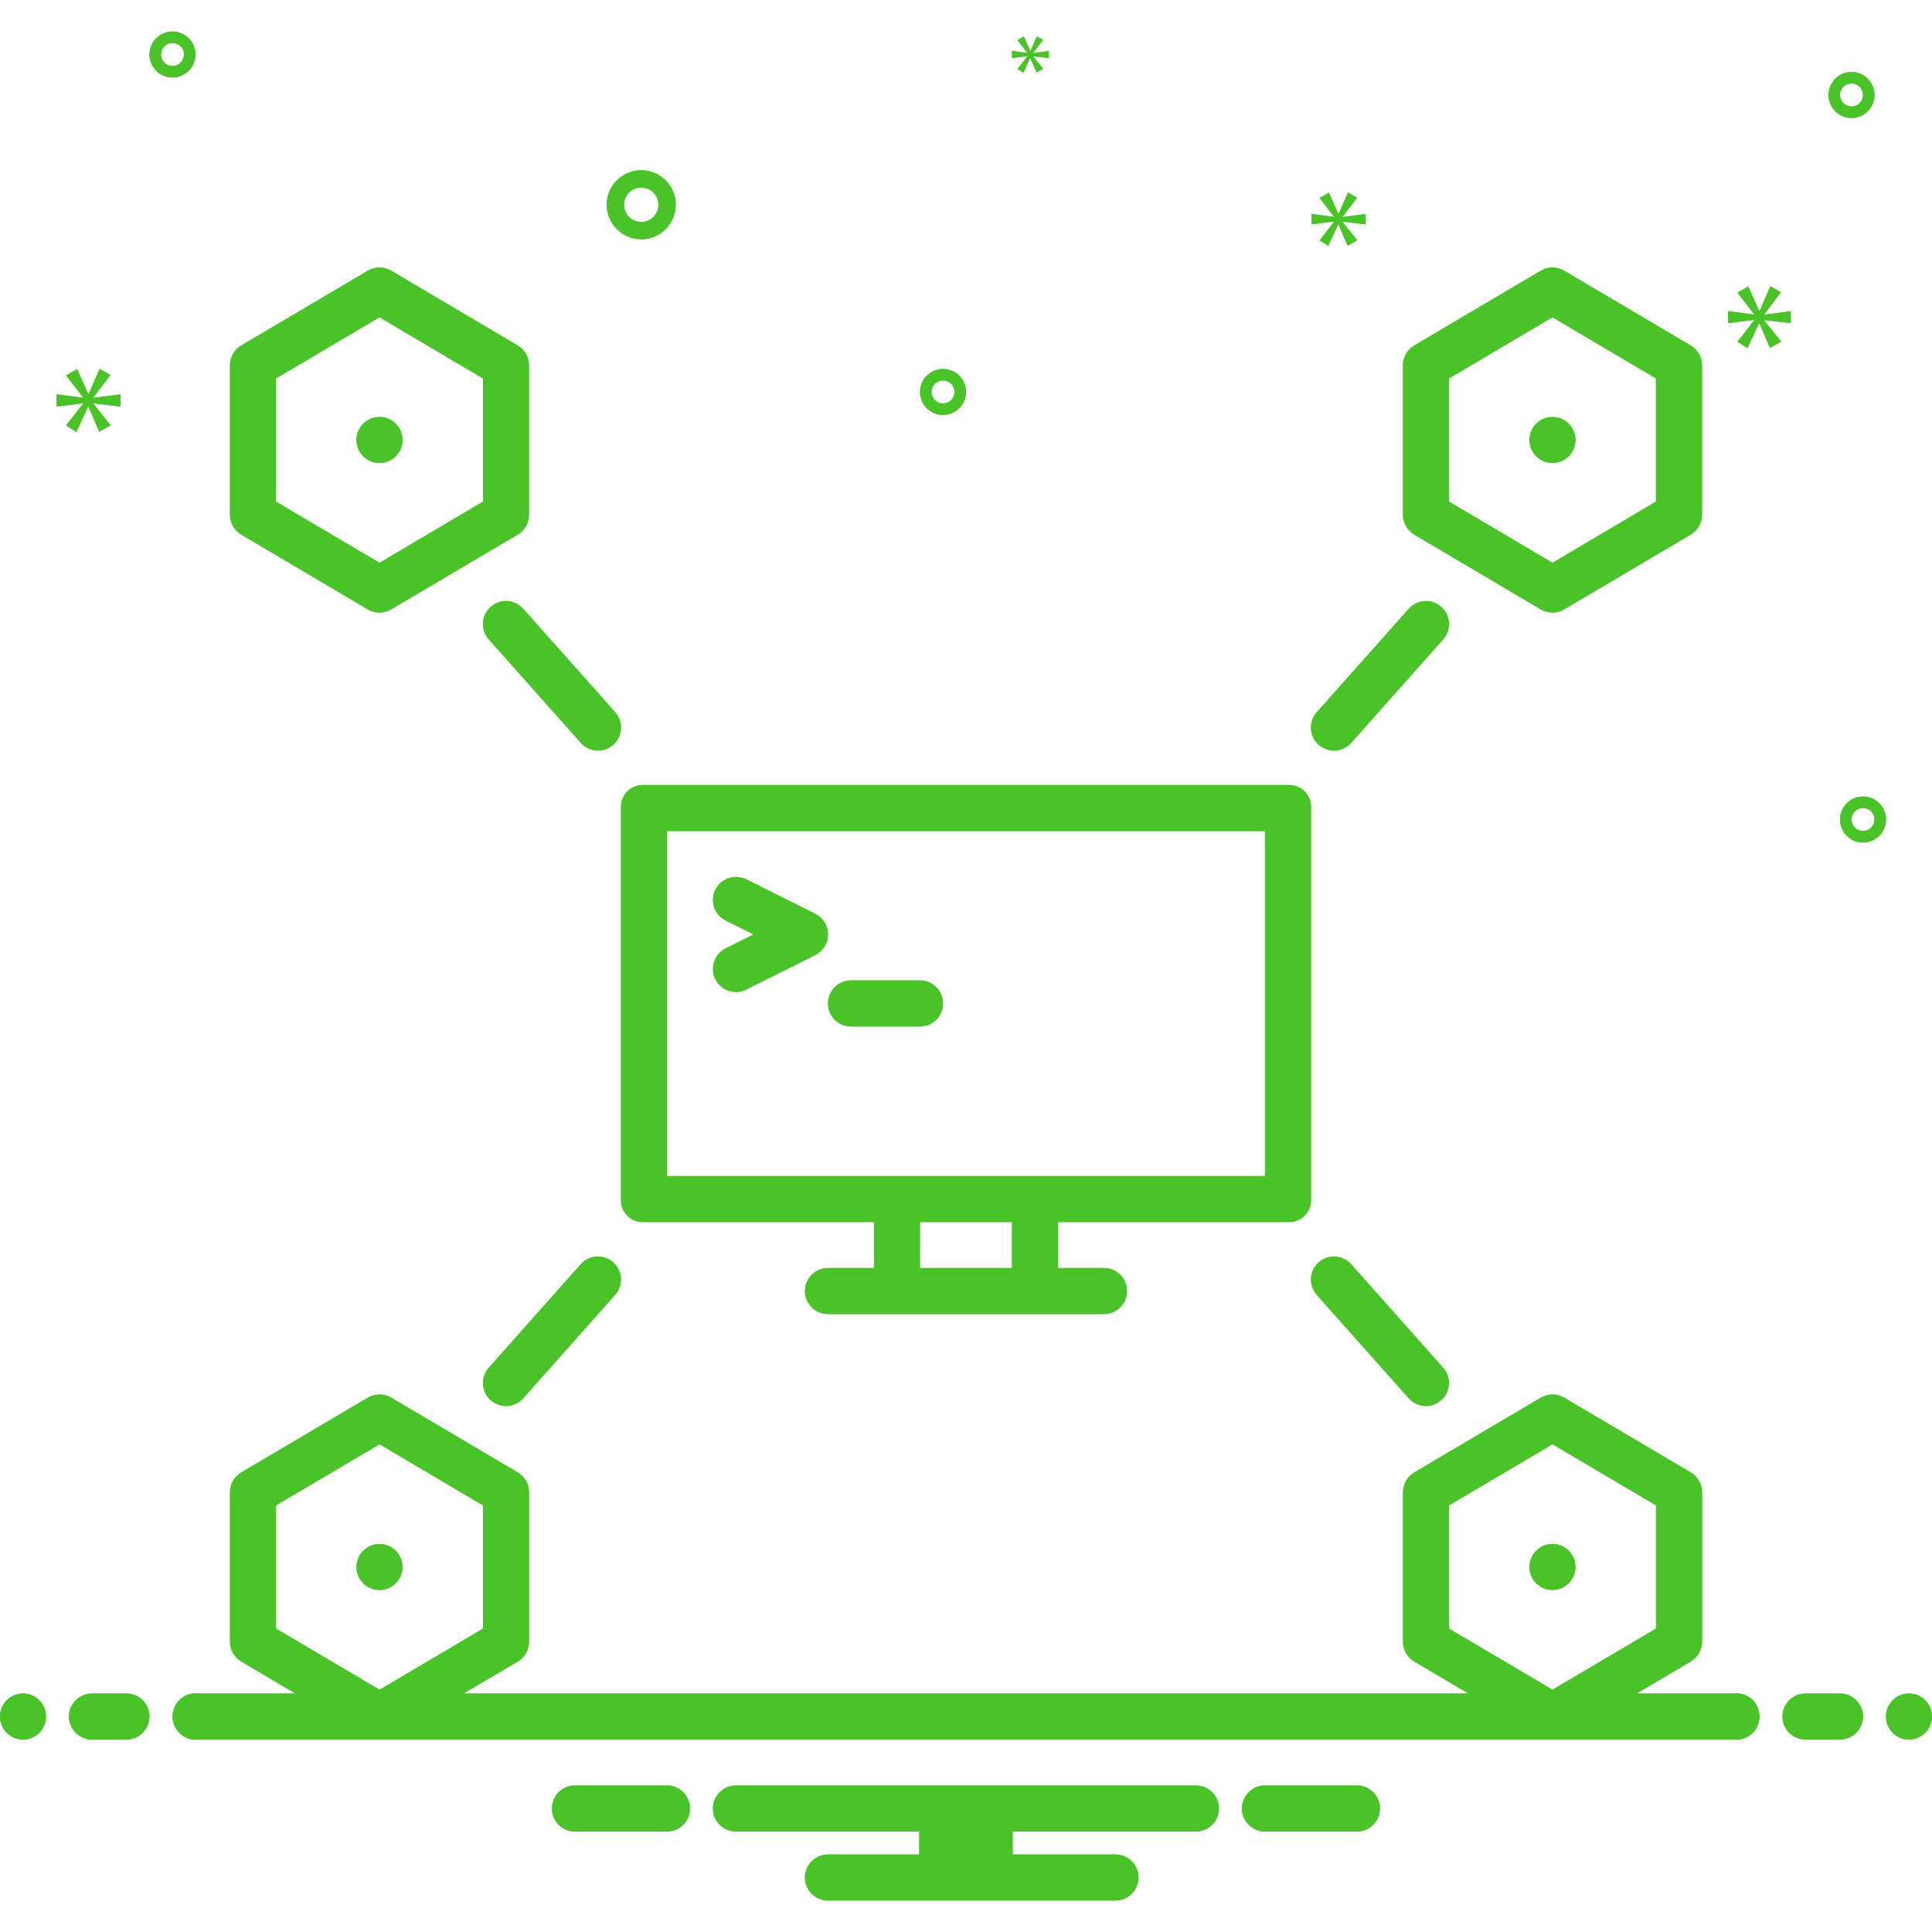 <svg width="40" height="40" viewBox="0 0 40 40" fill="none" xmlns="http://www.w3.org/2000/svg">
<g clip-path="url(#clip0_213_303)">
<path d="M0.476 36.015C0.739 36.015 0.952 35.802 0.952 35.539C0.952 35.276 0.739 35.062 0.476 35.062C0.213 35.062 0 35.276 0 35.539C0 35.802 0.213 36.015 0.476 36.015Z" fill="#4AC328"/>
<path d="M2.618 35.062H1.904C1.778 35.062 1.657 35.113 1.567 35.202C1.478 35.291 1.428 35.412 1.428 35.539C1.428 35.665 1.478 35.786 1.567 35.875C1.657 35.965 1.778 36.015 1.904 36.015H2.618C2.744 36.015 2.866 35.965 2.955 35.875C3.044 35.786 3.094 35.665 3.094 35.539C3.094 35.412 3.044 35.291 2.955 35.202C2.866 35.113 2.744 35.062 2.618 35.062ZM38.094 35.062H37.38C37.254 35.062 37.133 35.113 37.043 35.202C36.954 35.291 36.904 35.412 36.904 35.539C36.904 35.665 36.954 35.786 37.043 35.875C37.133 35.965 37.254 36.015 37.38 36.015H38.094C38.221 36.015 38.342 35.965 38.431 35.875C38.52 35.786 38.571 35.665 38.571 35.539C38.571 35.412 38.52 35.291 38.431 35.202C38.342 35.113 38.221 35.062 38.094 35.062Z" fill="#4AC328"/>
<path d="M39.523 36.015C39.786 36.015 39.999 35.802 39.999 35.539C39.999 35.276 39.786 35.062 39.523 35.062C39.26 35.062 39.047 35.276 39.047 35.539C39.047 35.802 39.26 36.015 39.523 36.015Z" fill="#4AC328"/>
<path d="M28.131 36.967H26.153C26.033 36.976 25.922 37.031 25.84 37.119C25.759 37.207 25.713 37.323 25.713 37.443C25.713 37.563 25.759 37.679 25.84 37.767C25.922 37.855 26.033 37.91 26.153 37.919H28.131C28.251 37.91 28.363 37.855 28.444 37.767C28.525 37.679 28.571 37.563 28.571 37.443C28.571 37.323 28.525 37.207 28.444 37.119C28.363 37.031 28.251 36.976 28.131 36.967ZM13.845 36.967H11.867C11.748 36.976 11.636 37.031 11.554 37.119C11.473 37.207 11.428 37.323 11.428 37.443C11.428 37.563 11.473 37.679 11.554 37.767C11.636 37.855 11.748 37.91 11.867 37.919H13.845C13.965 37.91 14.077 37.855 14.158 37.767C14.24 37.679 14.285 37.563 14.285 37.443C14.285 37.323 14.24 37.207 14.158 37.119C14.077 37.031 13.965 36.976 13.845 36.967V36.967ZM24.761 36.967H15.237C15.111 36.967 14.99 37.017 14.9 37.106C14.811 37.196 14.761 37.317 14.761 37.443C14.761 37.569 14.811 37.69 14.9 37.78C14.99 37.869 15.111 37.919 15.237 37.919H19.032V38.395H17.142C17.016 38.395 16.895 38.446 16.805 38.535C16.716 38.624 16.666 38.745 16.666 38.872C16.666 38.998 16.716 39.119 16.805 39.208C16.895 39.298 17.016 39.348 17.142 39.348H23.094C23.221 39.348 23.342 39.298 23.431 39.208C23.52 39.119 23.571 38.998 23.571 38.872C23.571 38.745 23.52 38.624 23.431 38.535C23.342 38.446 23.221 38.395 23.094 38.395H20.966V37.919H24.761C24.887 37.919 25.009 37.869 25.098 37.78C25.187 37.69 25.237 37.569 25.237 37.443C25.237 37.317 25.187 37.196 25.098 37.106C25.009 37.017 24.887 36.967 24.761 36.967Z" fill="#4AC328"/>
<path d="M13.307 25.301H18.095V26.253H17.143C17.016 26.253 16.895 26.303 16.806 26.393C16.717 26.482 16.666 26.603 16.666 26.73C16.666 26.856 16.717 26.977 16.806 27.066C16.895 27.156 17.016 27.206 17.143 27.206H22.857C22.983 27.206 23.104 27.156 23.194 27.066C23.283 26.977 23.333 26.856 23.333 26.73C23.333 26.603 23.283 26.482 23.194 26.393C23.104 26.303 22.983 26.253 22.857 26.253H21.905V25.301H26.693C26.752 25.301 26.81 25.29 26.864 25.268C26.919 25.246 26.968 25.213 27.01 25.172C27.052 25.131 27.085 25.081 27.108 25.027C27.131 24.973 27.142 24.915 27.143 24.856V16.698C27.142 16.579 27.094 16.466 27.01 16.382C26.925 16.299 26.811 16.253 26.693 16.253H13.307C13.188 16.253 13.074 16.299 12.99 16.383C12.905 16.466 12.858 16.579 12.857 16.698V24.856C12.857 24.915 12.869 24.973 12.892 25.027C12.915 25.081 12.948 25.13 12.99 25.172C13.031 25.213 13.081 25.246 13.135 25.268C13.19 25.29 13.248 25.301 13.307 25.301V25.301ZM20.952 26.253H19.047V25.301H20.952V26.253ZM13.809 17.206H26.19V24.349H13.809V17.206ZM4.996 11.068L7.615 12.616C7.688 12.659 7.772 12.682 7.857 12.682C7.942 12.682 8.026 12.659 8.099 12.616L10.718 11.068C10.79 11.026 10.849 10.966 10.89 10.894C10.931 10.822 10.952 10.741 10.952 10.658V7.563C10.952 7.48 10.931 7.399 10.89 7.327C10.849 7.255 10.79 7.195 10.718 7.153L8.099 5.605C8.026 5.562 7.942 5.539 7.857 5.539C7.772 5.539 7.688 5.562 7.615 5.605L4.996 7.153C4.924 7.195 4.865 7.255 4.824 7.327C4.783 7.399 4.762 7.48 4.762 7.563V10.658C4.762 10.741 4.783 10.822 4.824 10.894C4.865 10.966 4.924 11.026 4.996 11.068V11.068ZM5.714 7.835L7.857 6.568L10 7.835V10.386L7.857 11.653L5.714 10.386V7.835ZM10.16 12.564C10.065 12.648 10.008 12.766 10.001 12.892C9.993 13.018 10.036 13.142 10.12 13.236L12.025 15.379C12.109 15.473 12.227 15.53 12.353 15.538C12.479 15.545 12.602 15.502 12.697 15.418C12.791 15.334 12.848 15.217 12.856 15.091C12.863 14.965 12.82 14.841 12.737 14.746L10.832 12.604C10.79 12.557 10.74 12.519 10.684 12.492C10.627 12.464 10.566 12.448 10.504 12.445C10.441 12.441 10.379 12.45 10.32 12.47C10.261 12.491 10.206 12.523 10.16 12.564V12.564Z" fill="#4AC328"/>
<path d="M7.857 9.585C8.12 9.585 8.333 9.372 8.333 9.109C8.333 8.846 8.12 8.633 7.857 8.633C7.594 8.633 7.381 8.846 7.381 9.109C7.381 9.372 7.594 9.585 7.857 9.585Z" fill="#4AC328"/>
<path d="M29.281 11.068L31.9 12.616C31.974 12.659 32.057 12.682 32.143 12.682C32.228 12.682 32.312 12.659 32.385 12.616L35.004 11.068C35.075 11.026 35.134 10.966 35.175 10.894C35.216 10.822 35.238 10.741 35.238 10.658V7.563C35.238 7.48 35.216 7.399 35.175 7.327C35.134 7.255 35.075 7.195 35.004 7.153L32.385 5.605C32.312 5.562 32.228 5.539 32.143 5.539C32.057 5.539 31.974 5.562 31.9 5.605L29.281 7.153C29.21 7.195 29.151 7.255 29.11 7.327C29.069 7.399 29.047 7.48 29.047 7.563V10.658C29.047 10.741 29.069 10.822 29.11 10.894C29.151 10.966 29.21 11.026 29.281 11.068V11.068ZM30 7.835L32.143 6.568L34.285 7.835V10.386L32.143 11.653L30 10.386V7.835ZM27.619 15.539C27.686 15.539 27.753 15.525 27.814 15.497C27.875 15.47 27.93 15.43 27.975 15.379L29.88 13.236C29.963 13.142 30.006 13.018 29.998 12.892C29.991 12.766 29.934 12.649 29.839 12.565C29.745 12.481 29.621 12.438 29.495 12.445C29.369 12.453 29.252 12.509 29.168 12.604L27.263 14.746C27.202 14.815 27.162 14.9 27.148 14.991C27.134 15.081 27.147 15.174 27.184 15.258C27.222 15.342 27.283 15.413 27.36 15.463C27.437 15.512 27.527 15.539 27.619 15.539V15.539Z" fill="#4AC328"/>
<path d="M32.142 9.585C32.405 9.585 32.618 9.372 32.618 9.109C32.618 8.846 32.405 8.633 32.142 8.633C31.879 8.633 31.666 8.846 31.666 9.109C31.666 9.372 31.879 9.585 32.142 9.585Z" fill="#4AC328"/>
<path d="M12.024 26.175L10.12 28.318C10.036 28.412 9.993 28.536 10.001 28.662C10.008 28.788 10.066 28.906 10.16 28.989C10.254 29.073 10.378 29.116 10.504 29.109C10.63 29.102 10.748 29.044 10.832 28.95L12.736 26.808C12.82 26.713 12.863 26.589 12.855 26.463C12.848 26.337 12.79 26.22 12.696 26.136C12.602 26.052 12.478 26.009 12.352 26.016C12.226 26.024 12.108 26.081 12.024 26.175V26.175Z" fill="#4AC328"/>
<path d="M7.857 32.919C8.12 32.919 8.333 32.706 8.333 32.443C8.333 32.18 8.12 31.967 7.857 31.967C7.594 31.967 7.381 32.18 7.381 32.443C7.381 32.706 7.594 32.919 7.857 32.919Z" fill="#4AC328"/>
<path d="M29.167 28.95C29.251 29.044 29.369 29.102 29.495 29.109C29.621 29.116 29.744 29.073 29.839 28.989C29.933 28.906 29.99 28.788 29.998 28.662C30.005 28.536 29.963 28.412 29.879 28.318L27.974 26.175C27.89 26.081 27.772 26.024 27.646 26.016C27.52 26.009 27.397 26.052 27.302 26.136C27.208 26.22 27.151 26.337 27.143 26.463C27.136 26.589 27.179 26.713 27.262 26.808L29.167 28.95Z" fill="#4AC328"/>
<path d="M32.142 32.919C32.405 32.919 32.618 32.706 32.618 32.443C32.618 32.18 32.405 31.967 32.142 31.967C31.879 31.967 31.666 32.18 31.666 32.443C31.666 32.706 31.879 32.919 32.142 32.919Z" fill="#4AC328"/>
<path d="M16.88 18.921L15.451 18.206C15.338 18.15 15.207 18.141 15.087 18.181C14.967 18.221 14.868 18.306 14.812 18.419C14.755 18.532 14.746 18.663 14.786 18.783C14.826 18.903 14.912 19.002 15.025 19.058L15.602 19.347L15.025 19.635C14.969 19.663 14.919 19.702 14.878 19.749C14.837 19.796 14.806 19.851 14.786 19.91C14.766 19.97 14.758 20.032 14.763 20.095C14.767 20.157 14.784 20.218 14.812 20.274C14.84 20.33 14.879 20.38 14.926 20.421C14.973 20.462 15.028 20.493 15.087 20.513C15.147 20.533 15.209 20.541 15.272 20.536C15.334 20.532 15.395 20.515 15.451 20.487L16.88 19.773C16.959 19.733 17.025 19.672 17.072 19.597C17.118 19.522 17.143 19.435 17.143 19.347C17.143 19.258 17.118 19.172 17.072 19.096C17.025 19.021 16.959 18.96 16.88 18.921V18.921ZM19.047 20.299H17.619C17.493 20.299 17.372 20.349 17.282 20.439C17.193 20.528 17.143 20.649 17.143 20.775C17.143 20.902 17.193 21.023 17.282 21.112C17.372 21.201 17.493 21.252 17.619 21.252H19.047C19.174 21.252 19.295 21.201 19.384 21.112C19.474 21.023 19.524 20.902 19.524 20.775C19.524 20.649 19.474 20.528 19.384 20.439C19.295 20.349 19.174 20.299 19.047 20.299Z" fill="#4AC328"/>
<path d="M35.886 35.062H33.885L35.005 34.4C35.076 34.358 35.135 34.298 35.176 34.227C35.217 34.155 35.239 34.073 35.239 33.99V30.895C35.239 30.812 35.217 30.731 35.176 30.659C35.135 30.587 35.076 30.527 35.005 30.485L32.386 28.938C32.312 28.894 32.229 28.872 32.143 28.872C32.058 28.872 31.974 28.894 31.901 28.938L29.282 30.485C29.211 30.527 29.152 30.587 29.111 30.659C29.07 30.731 29.048 30.812 29.048 30.895V33.99C29.048 34.073 29.07 34.155 29.111 34.227C29.152 34.298 29.211 34.358 29.282 34.4L30.401 35.062H9.599L10.719 34.4C10.79 34.358 10.849 34.298 10.89 34.227C10.931 34.155 10.953 34.073 10.953 33.99V30.895C10.953 30.812 10.931 30.731 10.89 30.659C10.849 30.587 10.79 30.527 10.719 30.485L8.1 28.938C8.027 28.894 7.943 28.872 7.858 28.872C7.772 28.872 7.689 28.894 7.615 28.938L4.996 30.485C4.925 30.527 4.866 30.587 4.825 30.659C4.784 30.731 4.762 30.812 4.762 30.895V33.99C4.762 34.073 4.784 34.155 4.825 34.227C4.866 34.298 4.925 34.358 4.996 34.4L6.116 35.062H4.114C4.047 35.053 3.978 35.059 3.912 35.079C3.847 35.099 3.787 35.132 3.735 35.177C3.684 35.222 3.643 35.278 3.615 35.34C3.587 35.402 3.572 35.47 3.572 35.538C3.572 35.606 3.587 35.674 3.615 35.736C3.643 35.798 3.684 35.854 3.735 35.899C3.787 35.944 3.847 35.978 3.912 35.998C3.978 36.017 4.047 36.023 4.114 36.014H35.886C35.954 36.023 36.023 36.017 36.089 35.998C36.154 35.978 36.214 35.944 36.266 35.899C36.317 35.854 36.358 35.798 36.386 35.736C36.414 35.674 36.429 35.606 36.429 35.538C36.429 35.47 36.414 35.402 36.386 35.34C36.358 35.278 36.317 35.222 36.266 35.177C36.214 35.132 36.154 35.099 36.089 35.079C36.023 35.059 35.954 35.053 35.886 35.062ZM30 31.167L32.143 29.901L34.286 31.167V33.719L32.143 34.985L30 33.719V31.167ZM5.715 31.167L7.858 29.901L10.001 31.167V33.719L7.858 34.985L5.715 33.719V31.167ZM13.277 4.954C13.418 4.954 13.556 4.912 13.673 4.833C13.791 4.755 13.882 4.643 13.936 4.513C13.99 4.382 14.005 4.238 13.977 4.1C13.95 3.961 13.881 3.834 13.781 3.734C13.682 3.634 13.554 3.566 13.416 3.539C13.277 3.511 13.134 3.525 13.003 3.579C12.873 3.633 12.761 3.725 12.683 3.842C12.604 3.96 12.562 4.098 12.562 4.239C12.562 4.429 12.638 4.61 12.772 4.744C12.905 4.878 13.087 4.953 13.277 4.954ZM13.277 3.882C13.347 3.882 13.416 3.903 13.475 3.942C13.534 3.982 13.579 4.037 13.606 4.103C13.633 4.168 13.64 4.24 13.627 4.309C13.613 4.378 13.579 4.442 13.529 4.492C13.479 4.542 13.415 4.576 13.346 4.59C13.277 4.603 13.205 4.596 13.14 4.569C13.075 4.542 13.019 4.496 12.979 4.438C12.94 4.379 12.919 4.31 12.919 4.239C12.919 4.145 12.957 4.054 13.024 3.987C13.091 3.92 13.182 3.882 13.277 3.882ZM38.572 16.491C38.478 16.491 38.386 16.518 38.307 16.571C38.229 16.623 38.168 16.698 38.132 16.785C38.096 16.872 38.087 16.967 38.105 17.06C38.123 17.152 38.169 17.237 38.235 17.303C38.302 17.37 38.387 17.415 38.479 17.434C38.571 17.452 38.667 17.443 38.754 17.407C38.841 17.371 38.916 17.31 38.968 17.231C39.02 17.153 39.048 17.061 39.048 16.967C39.048 16.84 38.998 16.719 38.908 16.63C38.819 16.541 38.698 16.491 38.572 16.491V16.491ZM38.572 17.205C38.525 17.205 38.479 17.191 38.44 17.165C38.401 17.139 38.37 17.101 38.352 17.058C38.334 17.014 38.329 16.966 38.338 16.92C38.348 16.874 38.37 16.832 38.404 16.798C38.437 16.765 38.479 16.742 38.525 16.733C38.572 16.724 38.62 16.729 38.663 16.747C38.706 16.765 38.744 16.795 38.77 16.834C38.796 16.874 38.81 16.92 38.81 16.967C38.81 17.03 38.785 17.09 38.74 17.135C38.696 17.18 38.635 17.205 38.572 17.205V17.205ZM3.572 0.652C3.478 0.652 3.386 0.68 3.307 0.733C3.229 0.785 3.168 0.859 3.132 0.946C3.096 1.033 3.086 1.129 3.105 1.221C3.123 1.314 3.169 1.399 3.235 1.465C3.302 1.532 3.387 1.577 3.479 1.596C3.571 1.614 3.667 1.605 3.754 1.568C3.841 1.532 3.916 1.471 3.968 1.393C4.02 1.315 4.048 1.223 4.048 1.129C4.048 1.002 3.998 0.881 3.908 0.792C3.819 0.703 3.698 0.652 3.572 0.652ZM3.572 1.367C3.525 1.367 3.479 1.353 3.44 1.327C3.4 1.3 3.37 1.263 3.352 1.22C3.334 1.176 3.329 1.128 3.338 1.082C3.348 1.036 3.37 0.993 3.404 0.96C3.437 0.927 3.479 0.904 3.525 0.895C3.572 0.886 3.619 0.891 3.663 0.909C3.707 0.927 3.744 0.957 3.77 0.996C3.796 1.035 3.81 1.081 3.81 1.129C3.81 1.192 3.785 1.252 3.74 1.297C3.696 1.341 3.635 1.367 3.572 1.367V1.367ZM38.334 1.491C38.24 1.491 38.148 1.518 38.069 1.571C37.991 1.623 37.93 1.697 37.894 1.784C37.858 1.871 37.848 1.967 37.867 2.06C37.885 2.152 37.931 2.237 37.997 2.303C38.064 2.37 38.148 2.415 38.241 2.434C38.333 2.452 38.429 2.443 38.516 2.407C38.603 2.371 38.677 2.31 38.73 2.231C38.782 2.153 38.81 2.061 38.81 1.967C38.81 1.84 38.76 1.719 38.67 1.63C38.581 1.541 38.46 1.491 38.334 1.491V1.491ZM38.334 2.205C38.287 2.205 38.241 2.191 38.202 2.165C38.162 2.139 38.132 2.101 38.114 2.058C38.096 2.014 38.091 1.966 38.1 1.92C38.109 1.874 38.132 1.832 38.165 1.798C38.199 1.765 38.241 1.742 38.287 1.733C38.334 1.724 38.381 1.729 38.425 1.747C38.468 1.765 38.506 1.795 38.532 1.834C38.558 1.874 38.572 1.92 38.572 1.967C38.572 2.03 38.547 2.09 38.502 2.135C38.458 2.18 38.397 2.205 38.334 2.205V2.205ZM20 8.115C20 8.021 19.973 7.929 19.92 7.851C19.868 7.772 19.794 7.711 19.706 7.675C19.619 7.639 19.524 7.63 19.431 7.648C19.339 7.666 19.254 7.712 19.188 7.778C19.121 7.845 19.076 7.93 19.057 8.022C19.039 8.115 19.048 8.21 19.084 8.297C19.12 8.384 19.181 8.459 19.26 8.511C19.338 8.563 19.43 8.591 19.524 8.591C19.651 8.591 19.772 8.541 19.861 8.452C19.95 8.362 20 8.241 20 8.115ZM19.286 8.115C19.286 8.068 19.3 8.022 19.326 7.983C19.352 7.944 19.39 7.913 19.433 7.895C19.477 7.877 19.524 7.872 19.571 7.882C19.617 7.891 19.659 7.913 19.693 7.947C19.726 7.98 19.749 8.022 19.758 8.069C19.767 8.115 19.762 8.163 19.744 8.206C19.726 8.25 19.696 8.287 19.657 8.313C19.617 8.339 19.571 8.353 19.524 8.353C19.461 8.353 19.401 8.328 19.356 8.283C19.311 8.239 19.286 8.178 19.286 8.115V8.115Z" fill="#4AC328"/>
<path d="M1.932 8.231L2.286 7.765L2.062 7.639L1.835 8.16H1.828L1.597 7.642L1.369 7.773L1.72 8.227V8.235L1.172 8.164V8.417L1.723 8.347V8.354L1.369 8.808L1.582 8.943L1.824 8.417H1.831L2.055 8.939L2.29 8.805L1.932 8.358V8.35L2.494 8.417V8.164L1.932 8.238V8.231Z" fill="#4AC328"/>
<path d="M21.271 1.166L21.067 1.427L21.189 1.505L21.329 1.202H21.333L21.462 1.502L21.597 1.425L21.391 1.168V1.164L21.715 1.202V1.056L21.391 1.099V1.095L21.595 0.827L21.466 0.754L21.335 1.054H21.331L21.198 0.756L21.067 0.831L21.269 1.093V1.097L20.953 1.056V1.202L21.271 1.162V1.166Z" fill="#4AC328"/>
<path d="M37.076 6.691V6.443L36.525 6.516V6.509L36.872 6.052L36.653 5.928L36.43 6.439H36.422L36.196 5.931L35.973 6.059L36.317 6.505V6.512L35.779 6.443V6.691L36.32 6.622V6.629L35.973 7.075L36.181 7.207L36.419 6.691H36.426L36.645 7.203L36.876 7.071L36.525 6.633V6.626L37.076 6.691Z" fill="#4AC328"/>
<path d="M27.797 4.488L28.097 4.093L27.908 3.986L27.715 4.428H27.709L27.514 3.989L27.321 4.1L27.618 4.484V4.491L27.154 4.431V4.645L27.621 4.585V4.592L27.321 4.976L27.501 5.09L27.706 4.645H27.712L27.901 5.086L28.1 4.973L27.797 4.595V4.588L28.273 4.645V4.431L27.797 4.494V4.488Z" fill="#4AC328"/>
<path d="M0.476 36.015C0.739 36.015 0.952 35.802 0.952 35.539C0.952 35.276 0.739 35.062 0.476 35.062C0.213 35.062 0 35.276 0 35.539C0 35.802 0.213 36.015 0.476 36.015Z" fill="#4AC328"/>
<path d="M2.618 35.062H1.904C1.778 35.062 1.657 35.113 1.567 35.202C1.478 35.291 1.428 35.412 1.428 35.539C1.428 35.665 1.478 35.786 1.567 35.875C1.657 35.965 1.778 36.015 1.904 36.015H2.618C2.744 36.015 2.866 35.965 2.955 35.875C3.044 35.786 3.094 35.665 3.094 35.539C3.094 35.412 3.044 35.291 2.955 35.202C2.866 35.113 2.744 35.062 2.618 35.062ZM38.094 35.062H37.38C37.254 35.062 37.133 35.113 37.043 35.202C36.954 35.291 36.904 35.412 36.904 35.539C36.904 35.665 36.954 35.786 37.043 35.875C37.133 35.965 37.254 36.015 37.38 36.015H38.094C38.221 36.015 38.342 35.965 38.431 35.875C38.52 35.786 38.571 35.665 38.571 35.539C38.571 35.412 38.52 35.291 38.431 35.202C38.342 35.113 38.221 35.062 38.094 35.062Z" fill="#4AC328"/>
<path d="M39.523 36.015C39.786 36.015 39.999 35.802 39.999 35.539C39.999 35.276 39.786 35.062 39.523 35.062C39.26 35.062 39.047 35.276 39.047 35.539C39.047 35.802 39.26 36.015 39.523 36.015Z" fill="#4AC328"/>
<path d="M28.131 36.967H26.153C26.033 36.976 25.922 37.031 25.84 37.119C25.759 37.207 25.713 37.323 25.713 37.443C25.713 37.563 25.759 37.679 25.84 37.767C25.922 37.855 26.033 37.91 26.153 37.919H28.131C28.251 37.91 28.363 37.855 28.444 37.767C28.525 37.679 28.571 37.563 28.571 37.443C28.571 37.323 28.525 37.207 28.444 37.119C28.363 37.031 28.251 36.976 28.131 36.967ZM13.845 36.967H11.867C11.748 36.976 11.636 37.031 11.554 37.119C11.473 37.207 11.428 37.323 11.428 37.443C11.428 37.563 11.473 37.679 11.554 37.767C11.636 37.855 11.748 37.91 11.867 37.919H13.845C13.965 37.91 14.077 37.855 14.158 37.767C14.24 37.679 14.285 37.563 14.285 37.443C14.285 37.323 14.24 37.207 14.158 37.119C14.077 37.031 13.965 36.976 13.845 36.967V36.967ZM24.761 36.967H15.237C15.111 36.967 14.99 37.017 14.9 37.106C14.811 37.196 14.761 37.317 14.761 37.443C14.761 37.569 14.811 37.69 14.9 37.78C14.99 37.869 15.111 37.919 15.237 37.919H19.032V38.395H17.142C17.016 38.395 16.895 38.446 16.805 38.535C16.716 38.624 16.666 38.745 16.666 38.872C16.666 38.998 16.716 39.119 16.805 39.208C16.895 39.298 17.016 39.348 17.142 39.348H23.094C23.221 39.348 23.342 39.298 23.431 39.208C23.52 39.119 23.571 38.998 23.571 38.872C23.571 38.745 23.52 38.624 23.431 38.535C23.342 38.446 23.221 38.395 23.094 38.395H20.966V37.919H24.761C24.887 37.919 25.009 37.869 25.098 37.78C25.187 37.69 25.237 37.569 25.237 37.443C25.237 37.317 25.187 37.196 25.098 37.106C25.009 37.017 24.887 36.967 24.761 36.967Z" fill="#4AC328"/>
<path d="M13.307 25.301H18.095V26.253H17.143C17.016 26.253 16.895 26.303 16.806 26.393C16.717 26.482 16.666 26.603 16.666 26.73C16.666 26.856 16.717 26.977 16.806 27.066C16.895 27.156 17.016 27.206 17.143 27.206H22.857C22.983 27.206 23.104 27.156 23.194 27.066C23.283 26.977 23.333 26.856 23.333 26.73C23.333 26.603 23.283 26.482 23.194 26.393C23.104 26.303 22.983 26.253 22.857 26.253H21.905V25.301H26.693C26.752 25.301 26.81 25.29 26.864 25.268C26.919 25.246 26.968 25.213 27.01 25.172C27.052 25.131 27.085 25.081 27.108 25.027C27.131 24.973 27.142 24.915 27.143 24.856V16.698C27.142 16.579 27.094 16.466 27.01 16.382C26.925 16.299 26.811 16.253 26.693 16.253H13.307C13.188 16.253 13.074 16.299 12.99 16.383C12.905 16.466 12.858 16.579 12.857 16.698V24.856C12.857 24.915 12.869 24.973 12.892 25.027C12.915 25.081 12.948 25.13 12.99 25.172C13.031 25.213 13.081 25.246 13.135 25.268C13.19 25.29 13.248 25.301 13.307 25.301V25.301ZM20.952 26.253H19.047V25.301H20.952V26.253ZM13.809 17.206H26.19V24.349H13.809V17.206ZM4.996 11.068L7.615 12.616C7.688 12.659 7.772 12.682 7.857 12.682C7.942 12.682 8.026 12.659 8.099 12.616L10.718 11.068C10.79 11.026 10.849 10.966 10.89 10.894C10.931 10.822 10.952 10.741 10.952 10.658V7.563C10.952 7.48 10.931 7.399 10.89 7.327C10.849 7.255 10.79 7.195 10.718 7.153L8.099 5.605C8.026 5.562 7.942 5.539 7.857 5.539C7.772 5.539 7.688 5.562 7.615 5.605L4.996 7.153C4.924 7.195 4.865 7.255 4.824 7.327C4.783 7.399 4.762 7.48 4.762 7.563V10.658C4.762 10.741 4.783 10.822 4.824 10.894C4.865 10.966 4.924 11.026 4.996 11.068V11.068ZM5.714 7.835L7.857 6.568L10 7.835V10.386L7.857 11.653L5.714 10.386V7.835ZM10.16 12.564C10.065 12.648 10.008 12.766 10.001 12.892C9.993 13.018 10.036 13.142 10.12 13.236L12.025 15.379C12.109 15.473 12.227 15.53 12.353 15.538C12.479 15.545 12.602 15.502 12.697 15.418C12.791 15.334 12.848 15.217 12.856 15.091C12.863 14.965 12.82 14.841 12.737 14.746L10.832 12.604C10.79 12.557 10.74 12.519 10.684 12.492C10.627 12.464 10.566 12.448 10.504 12.445C10.441 12.441 10.379 12.45 10.32 12.47C10.261 12.491 10.206 12.523 10.16 12.564V12.564Z" fill="#4AC328"/>
<path d="M7.857 9.585C8.12 9.585 8.333 9.372 8.333 9.109C8.333 8.846 8.12 8.633 7.857 8.633C7.594 8.633 7.381 8.846 7.381 9.109C7.381 9.372 7.594 9.585 7.857 9.585Z" fill="#4AC328"/>
<path d="M29.281 11.068L31.9 12.616C31.974 12.659 32.057 12.682 32.143 12.682C32.228 12.682 32.312 12.659 32.385 12.616L35.004 11.068C35.075 11.026 35.134 10.966 35.175 10.894C35.216 10.822 35.238 10.741 35.238 10.658V7.563C35.238 7.48 35.216 7.399 35.175 7.327C35.134 7.255 35.075 7.195 35.004 7.153L32.385 5.605C32.312 5.562 32.228 5.539 32.143 5.539C32.057 5.539 31.974 5.562 31.9 5.605L29.281 7.153C29.21 7.195 29.151 7.255 29.11 7.327C29.069 7.399 29.047 7.48 29.047 7.563V10.658C29.047 10.741 29.069 10.822 29.11 10.894C29.151 10.966 29.21 11.026 29.281 11.068V11.068ZM30 7.835L32.143 6.568L34.285 7.835V10.386L32.143 11.653L30 10.386V7.835ZM27.619 15.539C27.686 15.539 27.753 15.525 27.814 15.497C27.875 15.47 27.93 15.43 27.975 15.379L29.88 13.236C29.963 13.142 30.006 13.018 29.998 12.892C29.991 12.766 29.934 12.649 29.839 12.565C29.745 12.481 29.621 12.438 29.495 12.445C29.369 12.453 29.252 12.509 29.168 12.604L27.263 14.746C27.202 14.815 27.162 14.9 27.148 14.991C27.134 15.081 27.147 15.174 27.184 15.258C27.222 15.342 27.283 15.413 27.36 15.463C27.437 15.512 27.527 15.539 27.619 15.539V15.539Z" fill="#4AC328"/>
<path d="M32.142 9.585C32.405 9.585 32.618 9.372 32.618 9.109C32.618 8.846 32.405 8.633 32.142 8.633C31.879 8.633 31.666 8.846 31.666 9.109C31.666 9.372 31.879 9.585 32.142 9.585Z" fill="#4AC328"/>
<path d="M12.024 26.175L10.12 28.318C10.036 28.412 9.993 28.536 10.001 28.662C10.008 28.788 10.066 28.906 10.16 28.989C10.254 29.073 10.378 29.116 10.504 29.109C10.63 29.102 10.748 29.044 10.832 28.95L12.736 26.808C12.82 26.713 12.863 26.589 12.855 26.463C12.848 26.337 12.79 26.22 12.696 26.136C12.602 26.052 12.478 26.009 12.352 26.016C12.226 26.024 12.108 26.081 12.024 26.175V26.175Z" fill="#4AC328"/>
<path d="M7.857 32.919C8.12 32.919 8.333 32.706 8.333 32.443C8.333 32.18 8.12 31.967 7.857 31.967C7.594 31.967 7.381 32.18 7.381 32.443C7.381 32.706 7.594 32.919 7.857 32.919Z" fill="#4AC328"/>
<path d="M29.167 28.95C29.251 29.044 29.369 29.102 29.495 29.109C29.621 29.116 29.744 29.073 29.839 28.989C29.933 28.906 29.99 28.788 29.998 28.662C30.005 28.536 29.963 28.412 29.879 28.318L27.974 26.175C27.89 26.081 27.772 26.024 27.646 26.016C27.52 26.009 27.397 26.052 27.302 26.136C27.208 26.22 27.151 26.337 27.143 26.463C27.136 26.589 27.179 26.713 27.262 26.808L29.167 28.95Z" fill="#4AC328"/>
<path d="M32.142 32.919C32.405 32.919 32.618 32.706 32.618 32.443C32.618 32.18 32.405 31.967 32.142 31.967C31.879 31.967 31.666 32.18 31.666 32.443C31.666 32.706 31.879 32.919 32.142 32.919Z" fill="#4AC328"/>
<path d="M16.88 18.921L15.451 18.206C15.338 18.15 15.207 18.141 15.087 18.181C14.967 18.221 14.868 18.306 14.812 18.419C14.755 18.532 14.746 18.663 14.786 18.783C14.826 18.903 14.912 19.002 15.025 19.058L15.602 19.347L15.025 19.635C14.969 19.663 14.919 19.702 14.878 19.749C14.837 19.796 14.806 19.851 14.786 19.91C14.766 19.97 14.758 20.032 14.763 20.095C14.767 20.157 14.784 20.218 14.812 20.274C14.84 20.33 14.879 20.38 14.926 20.421C14.973 20.462 15.028 20.493 15.087 20.513C15.147 20.533 15.209 20.541 15.272 20.536C15.334 20.532 15.395 20.515 15.451 20.487L16.88 19.773C16.959 19.733 17.025 19.672 17.072 19.597C17.118 19.522 17.143 19.435 17.143 19.347C17.143 19.258 17.118 19.172 17.072 19.096C17.025 19.021 16.959 18.96 16.88 18.921V18.921ZM19.047 20.299H17.619C17.493 20.299 17.372 20.349 17.282 20.439C17.193 20.528 17.143 20.649 17.143 20.775C17.143 20.902 17.193 21.023 17.282 21.112C17.372 21.201 17.493 21.252 17.619 21.252H19.047C19.174 21.252 19.295 21.201 19.384 21.112C19.474 21.023 19.524 20.902 19.524 20.775C19.524 20.649 19.474 20.528 19.384 20.439C19.295 20.349 19.174 20.299 19.047 20.299Z" fill="#4AC328"/>
<path d="M35.886 35.062H33.885L35.005 34.4C35.076 34.358 35.135 34.298 35.176 34.227C35.217 34.155 35.239 34.073 35.239 33.99V30.895C35.239 30.812 35.217 30.731 35.176 30.659C35.135 30.587 35.076 30.527 35.005 30.485L32.386 28.938C32.312 28.894 32.229 28.872 32.143 28.872C32.058 28.872 31.974 28.894 31.901 28.938L29.282 30.485C29.211 30.527 29.152 30.587 29.111 30.659C29.07 30.731 29.048 30.812 29.048 30.895V33.99C29.048 34.073 29.07 34.155 29.111 34.227C29.152 34.298 29.211 34.358 29.282 34.4L30.401 35.062H9.599L10.719 34.4C10.79 34.358 10.849 34.298 10.89 34.227C10.931 34.155 10.953 34.073 10.953 33.99V30.895C10.953 30.812 10.931 30.731 10.89 30.659C10.849 30.587 10.79 30.527 10.719 30.485L8.1 28.938C8.027 28.894 7.943 28.872 7.858 28.872C7.772 28.872 7.689 28.894 7.615 28.938L4.996 30.485C4.925 30.527 4.866 30.587 4.825 30.659C4.784 30.731 4.762 30.812 4.762 30.895V33.99C4.762 34.073 4.784 34.155 4.825 34.227C4.866 34.298 4.925 34.358 4.996 34.4L6.116 35.062H4.114C4.047 35.053 3.978 35.059 3.912 35.079C3.847 35.099 3.787 35.132 3.735 35.177C3.684 35.222 3.643 35.278 3.615 35.34C3.587 35.402 3.572 35.47 3.572 35.538C3.572 35.606 3.587 35.674 3.615 35.736C3.643 35.798 3.684 35.854 3.735 35.899C3.787 35.944 3.847 35.978 3.912 35.998C3.978 36.017 4.047 36.023 4.114 36.014H35.886C35.954 36.023 36.023 36.017 36.089 35.998C36.154 35.978 36.214 35.944 36.266 35.899C36.317 35.854 36.358 35.798 36.386 35.736C36.414 35.674 36.429 35.606 36.429 35.538C36.429 35.47 36.414 35.402 36.386 35.34C36.358 35.278 36.317 35.222 36.266 35.177C36.214 35.132 36.154 35.099 36.089 35.079C36.023 35.059 35.954 35.053 35.886 35.062ZM30 31.167L32.143 29.901L34.286 31.167V33.719L32.143 34.985L30 33.719V31.167ZM5.715 31.167L7.858 29.901L10.001 31.167V33.719L7.858 34.985L5.715 33.719V31.167ZM13.277 4.954C13.418 4.954 13.556 4.912 13.673 4.833C13.791 4.755 13.882 4.643 13.936 4.513C13.99 4.382 14.005 4.238 13.977 4.1C13.95 3.961 13.881 3.834 13.781 3.734C13.682 3.634 13.554 3.566 13.416 3.539C13.277 3.511 13.134 3.525 13.003 3.579C12.873 3.633 12.761 3.725 12.683 3.842C12.604 3.96 12.562 4.098 12.562 4.239C12.562 4.429 12.638 4.61 12.772 4.744C12.905 4.878 13.087 4.953 13.277 4.954ZM13.277 3.882C13.347 3.882 13.416 3.903 13.475 3.942C13.534 3.982 13.579 4.037 13.606 4.103C13.633 4.168 13.64 4.24 13.627 4.309C13.613 4.378 13.579 4.442 13.529 4.492C13.479 4.542 13.415 4.576 13.346 4.59C13.277 4.603 13.205 4.596 13.14 4.569C13.075 4.542 13.019 4.496 12.979 4.438C12.94 4.379 12.919 4.31 12.919 4.239C12.919 4.145 12.957 4.054 13.024 3.987C13.091 3.92 13.182 3.882 13.277 3.882ZM38.572 16.491C38.478 16.491 38.386 16.518 38.307 16.571C38.229 16.623 38.168 16.698 38.132 16.785C38.096 16.872 38.087 16.967 38.105 17.06C38.123 17.152 38.169 17.237 38.235 17.303C38.302 17.37 38.387 17.415 38.479 17.434C38.571 17.452 38.667 17.443 38.754 17.407C38.841 17.371 38.916 17.31 38.968 17.231C39.02 17.153 39.048 17.061 39.048 16.967C39.048 16.84 38.998 16.719 38.908 16.63C38.819 16.541 38.698 16.491 38.572 16.491V16.491ZM38.572 17.205C38.525 17.205 38.479 17.191 38.44 17.165C38.401 17.139 38.37 17.101 38.352 17.058C38.334 17.014 38.329 16.966 38.338 16.92C38.348 16.874 38.37 16.832 38.404 16.798C38.437 16.765 38.479 16.742 38.525 16.733C38.572 16.724 38.62 16.729 38.663 16.747C38.706 16.765 38.744 16.795 38.77 16.834C38.796 16.874 38.81 16.92 38.81 16.967C38.81 17.03 38.785 17.09 38.74 17.135C38.696 17.18 38.635 17.205 38.572 17.205V17.205ZM3.572 0.652C3.478 0.652 3.386 0.68 3.307 0.733C3.229 0.785 3.168 0.859 3.132 0.946C3.096 1.033 3.086 1.129 3.105 1.221C3.123 1.314 3.169 1.399 3.235 1.465C3.302 1.532 3.387 1.577 3.479 1.596C3.571 1.614 3.667 1.605 3.754 1.568C3.841 1.532 3.916 1.471 3.968 1.393C4.02 1.315 4.048 1.223 4.048 1.129C4.048 1.002 3.998 0.881 3.908 0.792C3.819 0.703 3.698 0.652 3.572 0.652ZM3.572 1.367C3.525 1.367 3.479 1.353 3.44 1.327C3.4 1.3 3.37 1.263 3.352 1.22C3.334 1.176 3.329 1.128 3.338 1.082C3.348 1.036 3.37 0.993 3.404 0.96C3.437 0.927 3.479 0.904 3.525 0.895C3.572 0.886 3.619 0.891 3.663 0.909C3.707 0.927 3.744 0.957 3.77 0.996C3.796 1.035 3.81 1.081 3.81 1.129C3.81 1.192 3.785 1.252 3.74 1.297C3.696 1.341 3.635 1.367 3.572 1.367V1.367ZM38.334 1.491C38.24 1.491 38.148 1.518 38.069 1.571C37.991 1.623 37.93 1.697 37.894 1.784C37.858 1.871 37.848 1.967 37.867 2.06C37.885 2.152 37.931 2.237 37.997 2.303C38.064 2.37 38.148 2.415 38.241 2.434C38.333 2.452 38.429 2.443 38.516 2.407C38.603 2.371 38.677 2.31 38.73 2.231C38.782 2.153 38.81 2.061 38.81 1.967C38.81 1.84 38.76 1.719 38.67 1.63C38.581 1.541 38.46 1.491 38.334 1.491V1.491ZM38.334 2.205C38.287 2.205 38.241 2.191 38.202 2.165C38.162 2.139 38.132 2.101 38.114 2.058C38.096 2.014 38.091 1.966 38.1 1.92C38.109 1.874 38.132 1.832 38.165 1.798C38.199 1.765 38.241 1.742 38.287 1.733C38.334 1.724 38.381 1.729 38.425 1.747C38.468 1.765 38.506 1.795 38.532 1.834C38.558 1.874 38.572 1.92 38.572 1.967C38.572 2.03 38.547 2.09 38.502 2.135C38.458 2.18 38.397 2.205 38.334 2.205V2.205ZM20 8.115C20 8.021 19.973 7.929 19.92 7.851C19.868 7.772 19.794 7.711 19.706 7.675C19.619 7.639 19.524 7.63 19.431 7.648C19.339 7.666 19.254 7.712 19.188 7.778C19.121 7.845 19.076 7.93 19.057 8.022C19.039 8.115 19.048 8.21 19.084 8.297C19.12 8.384 19.181 8.459 19.26 8.511C19.338 8.563 19.43 8.591 19.524 8.591C19.651 8.591 19.772 8.541 19.861 8.452C19.95 8.362 20 8.241 20 8.115ZM19.286 8.115C19.286 8.068 19.3 8.022 19.326 7.983C19.352 7.944 19.39 7.913 19.433 7.895C19.477 7.877 19.524 7.872 19.571 7.882C19.617 7.891 19.659 7.913 19.693 7.947C19.726 7.98 19.749 8.022 19.758 8.069C19.767 8.115 19.762 8.163 19.744 8.206C19.726 8.25 19.696 8.287 19.657 8.313C19.617 8.339 19.571 8.353 19.524 8.353C19.461 8.353 19.401 8.328 19.356 8.283C19.311 8.239 19.286 8.178 19.286 8.115V8.115Z" fill="#4AC328"/>
<path d="M1.932 8.231L2.286 7.765L2.062 7.639L1.835 8.16H1.828L1.597 7.642L1.369 7.773L1.72 8.227V8.235L1.172 8.164V8.417L1.723 8.347V8.354L1.369 8.808L1.582 8.943L1.824 8.417H1.831L2.055 8.939L2.29 8.805L1.932 8.358V8.35L2.494 8.417V8.164L1.932 8.238V8.231Z" fill="#4AC328"/>
<path d="M21.271 1.166L21.067 1.427L21.189 1.505L21.329 1.202H21.333L21.462 1.502L21.597 1.425L21.391 1.168V1.164L21.715 1.202V1.056L21.391 1.099V1.095L21.595 0.827L21.466 0.754L21.335 1.054H21.331L21.198 0.756L21.067 0.831L21.269 1.093V1.097L20.953 1.056V1.202L21.271 1.162V1.166Z" fill="#4AC328"/>
<path d="M37.076 6.691V6.443L36.525 6.516V6.509L36.872 6.052L36.653 5.928L36.43 6.439H36.422L36.196 5.931L35.973 6.059L36.317 6.505V6.512L35.779 6.443V6.691L36.32 6.622V6.629L35.973 7.075L36.181 7.207L36.419 6.691H36.426L36.645 7.203L36.876 7.071L36.525 6.633V6.626L37.076 6.691Z" fill="#4AC328"/>
<path d="M27.797 4.488L28.097 4.093L27.908 3.986L27.715 4.428H27.709L27.514 3.989L27.321 4.1L27.618 4.484V4.491L27.154 4.431V4.645L27.621 4.585V4.592L27.321 4.976L27.501 5.09L27.706 4.645H27.712L27.901 5.086L28.1 4.973L27.797 4.595V4.588L28.273 4.645V4.431L27.797 4.494V4.488Z" fill="#4AC328"/>
</g>
<defs>
<clipPath id="clip0_213_303">
<rect width="40" height="40" fill="white"/>
</clipPath>
</defs>
</svg>
